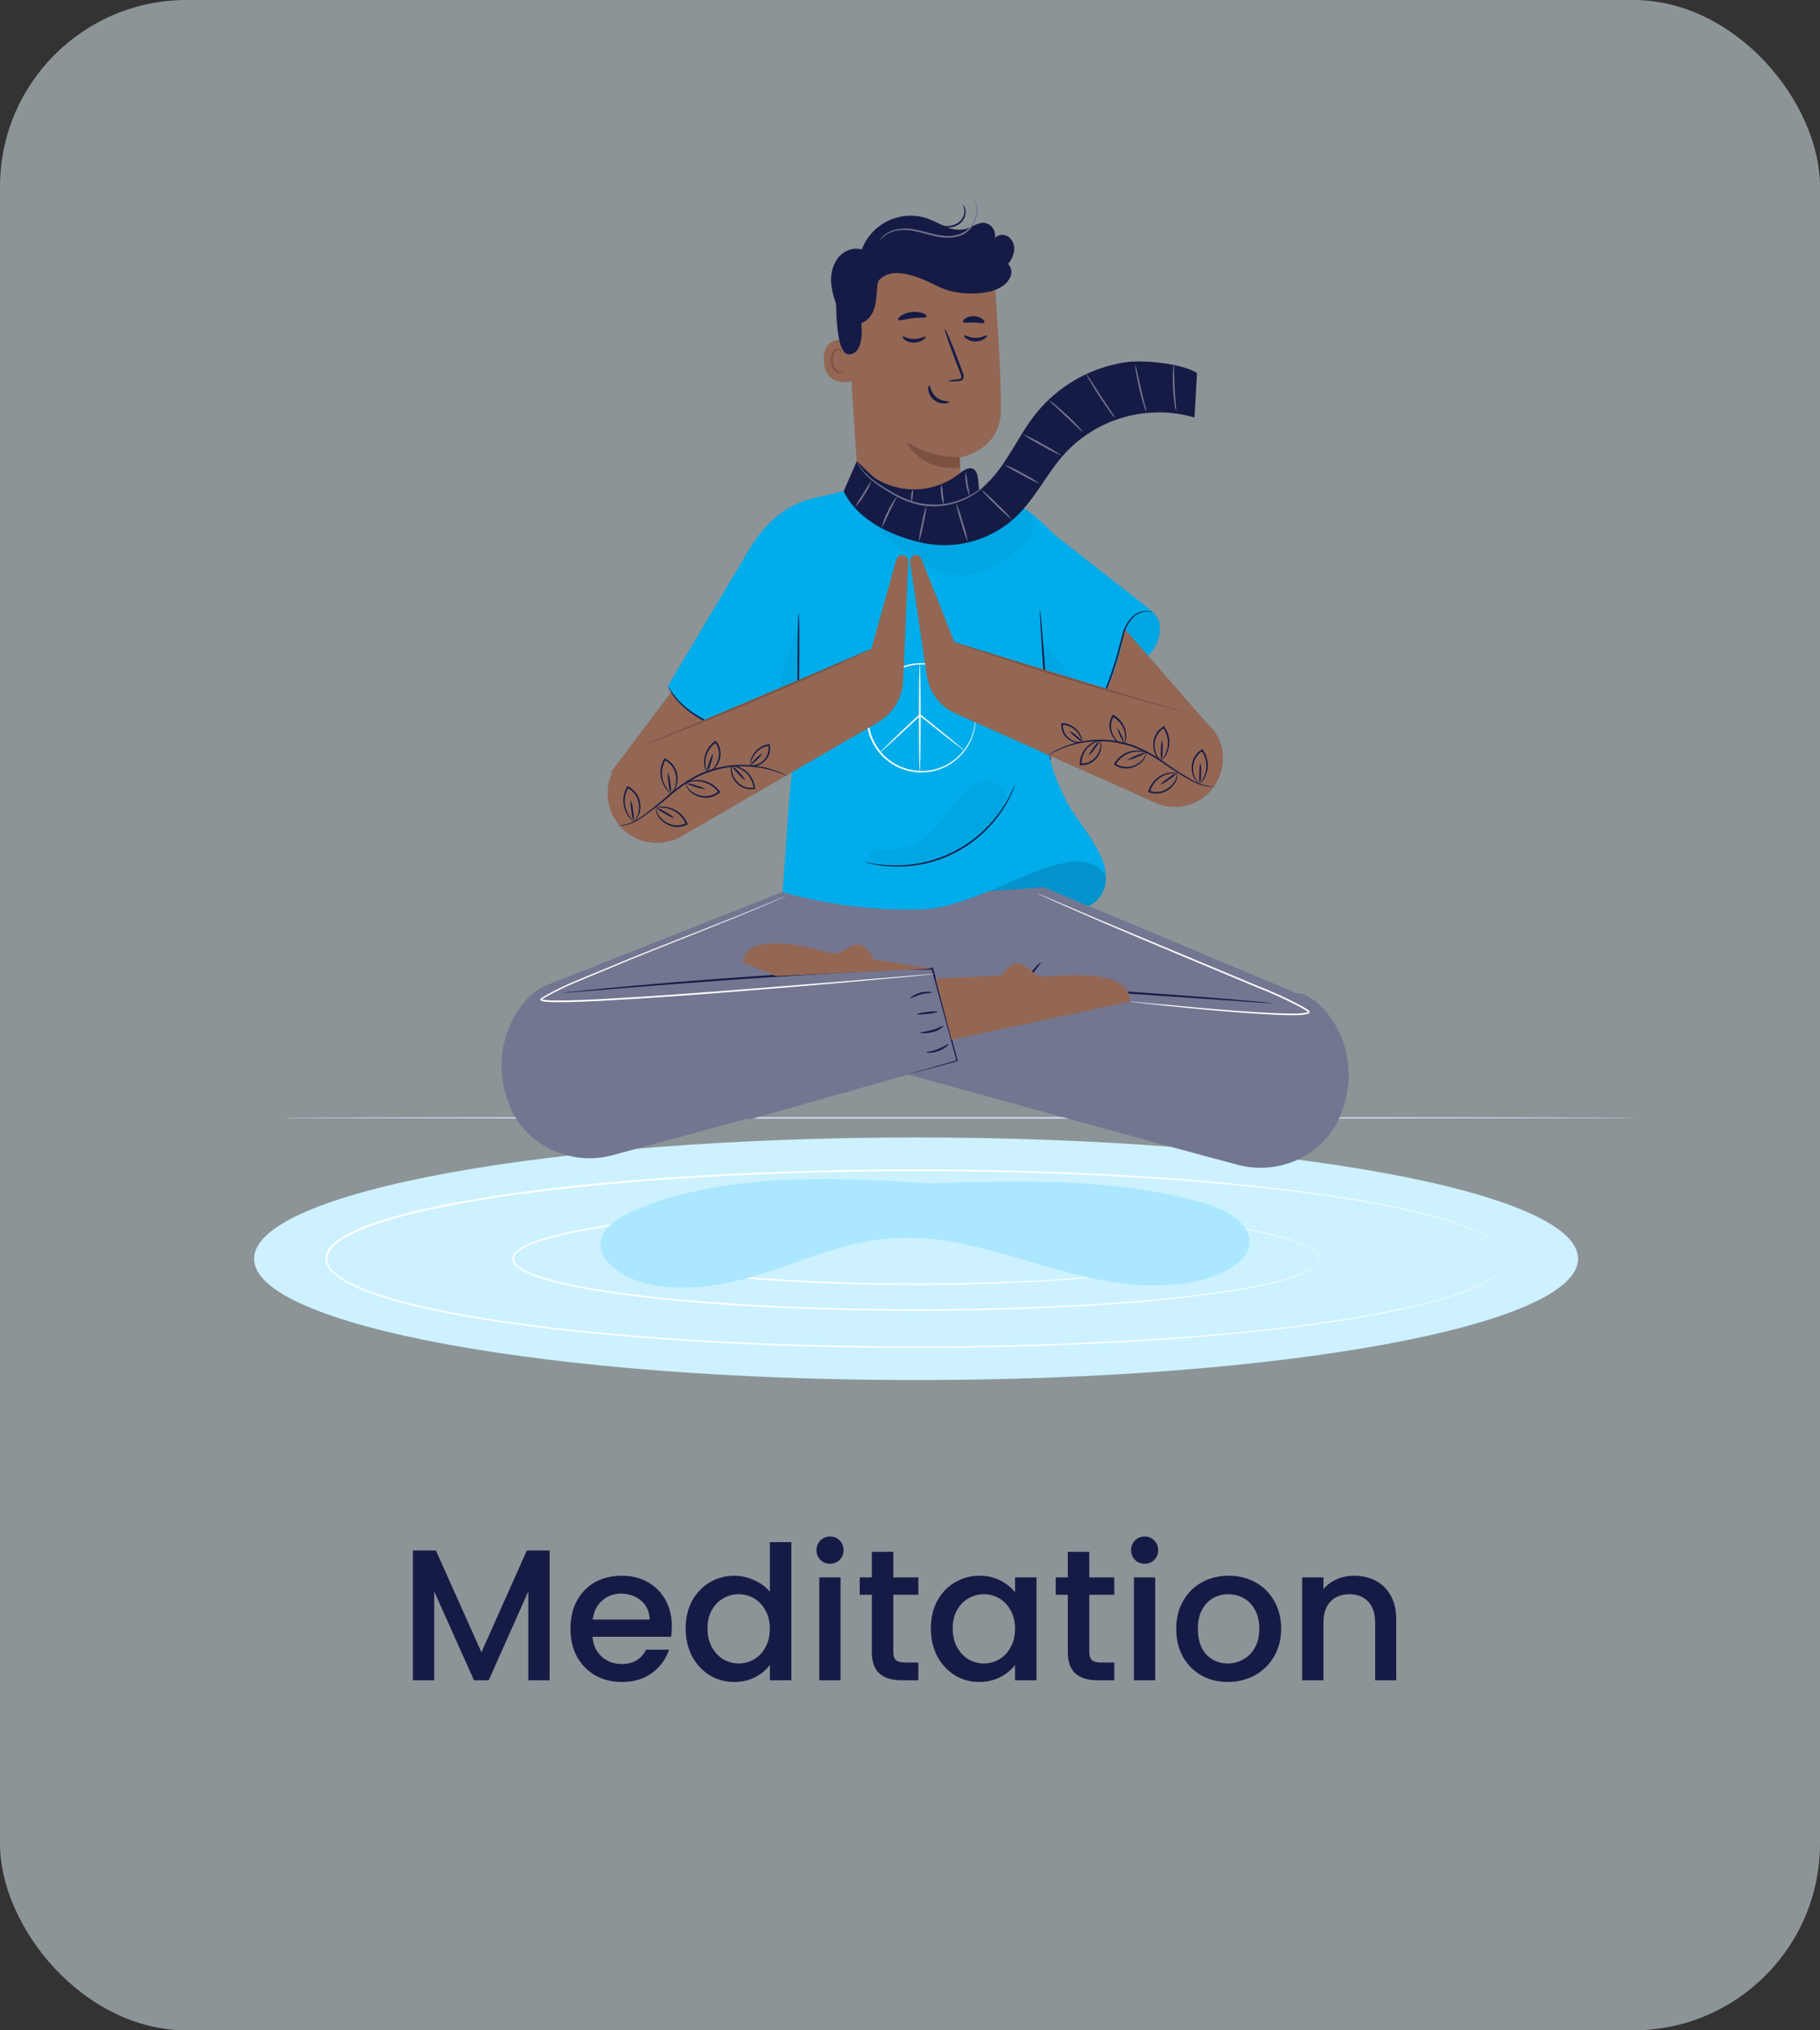 <svg width="156" height="174" viewBox="0 0 156 174" fill="none" xmlns="http://www.w3.org/2000/svg">
<rect x="0" y="0" width="156" height="174" fill="#333333" stroke="none"/>
<rect width="156" height="174" rx="16" fill="#E6F7FD" fill-opacity="0.5"/>
<path d="M140.264 95.802C140.264 95.84 114.239 95.872 82.146 95.872C50.053 95.872 24.022 95.84 24.022 95.802C24.022 95.765 50.042 95.732 82.146 95.732C114.25 95.732 140.264 95.762 140.264 95.802Z" fill="#D4D9F5"/>
<path d="M78.52 118.272C109.859 118.272 135.264 113.618 135.264 107.876C135.264 102.135 109.859 97.481 78.52 97.481C47.181 97.481 21.776 102.135 21.776 107.876C21.776 113.618 47.181 118.272 78.52 118.272Z" fill="#CDF1FF"/>
<path d="M100.174 107.876C100.165 107.801 100.13 107.731 100.075 107.678C99.91 107.531 99.715 107.419 99.504 107.351C98.696 107.078 97.863 106.883 97.017 106.77C93.907 106.329 90.776 106.054 87.637 105.947C83.66 105.77 78.919 105.695 73.656 105.816C71.027 105.88 68.266 105.992 65.412 106.209C63.984 106.322 62.534 106.456 61.07 106.657C60.339 106.759 59.602 106.874 58.873 107.032C58.511 107.109 58.153 107.206 57.801 107.322C57.624 107.378 57.453 107.449 57.289 107.536C57.133 107.616 56.965 107.74 56.957 107.874C56.949 108.008 57.131 108.142 57.286 108.214C57.45 108.301 57.621 108.373 57.798 108.428C58.15 108.545 58.508 108.643 58.87 108.721C59.599 108.879 60.336 108.989 61.068 109.096C62.531 109.294 63.981 109.431 65.409 109.543C68.264 109.76 71.037 109.873 73.656 109.937C78.919 110.058 83.663 109.983 87.64 109.806C90.779 109.697 93.91 109.423 97.02 108.983C97.866 108.869 98.699 108.673 99.507 108.399C99.719 108.332 99.913 108.221 100.078 108.072C100.132 108.02 100.167 107.951 100.177 107.876C100.178 107.915 100.171 107.954 100.155 107.989C100.14 108.025 100.117 108.057 100.089 108.083C99.925 108.237 99.731 108.354 99.518 108.426C98.71 108.712 97.876 108.916 97.028 109.037C93.92 109.497 90.788 109.786 87.648 109.902C83.671 110.095 78.925 110.17 73.658 110.066C71.027 110.004 68.264 109.894 65.404 109.677C63.976 109.567 62.52 109.433 61.054 109.232C60.32 109.131 59.58 109.015 58.846 108.855C58.475 108.777 58.108 108.68 57.747 108.562C57.563 108.502 57.383 108.427 57.211 108.337C57.122 108.292 57.039 108.235 56.965 108.169C56.917 108.136 56.877 108.092 56.85 108.041C56.823 107.99 56.809 107.933 56.809 107.875C56.809 107.817 56.823 107.76 56.85 107.709C56.877 107.658 56.917 107.614 56.965 107.582C57.039 107.514 57.122 107.457 57.211 107.413C57.383 107.324 57.563 107.25 57.747 107.19C58.108 107.071 58.474 106.973 58.846 106.896C59.583 106.737 60.32 106.628 61.054 106.518C62.52 106.319 63.976 106.183 65.404 106.073C68.261 105.858 71.032 105.749 73.656 105.687C78.922 105.572 83.665 105.657 87.645 105.848C90.786 105.965 93.917 106.255 97.025 106.716C97.874 106.835 98.708 107.04 99.515 107.327C99.728 107.397 99.924 107.515 100.086 107.67C100.115 107.696 100.138 107.728 100.153 107.764C100.168 107.799 100.175 107.838 100.174 107.876Z" fill="white"/>
<path d="M113.076 107.876C113.066 107.756 113.027 107.639 112.963 107.536C112.749 107.25 112.466 107.022 112.14 106.874C111.307 106.435 109.964 106.03 108.217 105.66C104.711 104.926 99.555 104.32 93.166 103.953C86.777 103.586 79.147 103.417 70.686 103.669C66.457 103.798 62.019 104.025 57.436 104.473C55.145 104.701 52.819 104.979 50.468 105.387C49.297 105.596 48.123 105.834 46.965 106.159C46.389 106.318 45.825 106.517 45.277 106.756C45.002 106.875 44.741 107.022 44.497 107.196C44.375 107.269 44.271 107.367 44.191 107.485C44.111 107.603 44.059 107.736 44.036 107.876C44.057 108.017 44.108 108.15 44.187 108.268C44.266 108.386 44.37 108.485 44.492 108.557C44.735 108.732 44.997 108.88 45.272 108.999C45.823 109.239 46.391 109.438 46.971 109.597C48.125 109.913 49.294 110.17 50.474 110.369C52.813 110.779 55.142 111.058 57.442 111.283C62.024 111.728 66.465 111.955 70.694 112.087C79.155 112.331 86.774 112.173 93.174 111.8C99.574 111.428 104.722 110.83 108.225 110.093C109.975 109.726 111.315 109.321 112.148 108.879C112.474 108.732 112.757 108.505 112.971 108.22C113.036 108.117 113.074 108 113.084 107.879C113.084 107.879 113.084 107.909 113.084 107.97C113.07 108.065 113.038 108.156 112.99 108.238C112.777 108.53 112.494 108.763 112.167 108.916C111.331 109.367 109.991 109.779 108.241 110.157C104.736 110.91 99.577 111.524 93.185 111.91C86.793 112.296 79.163 112.462 70.697 112.226C66.465 112.1 62.022 111.875 57.434 111.422C55.139 111.197 52.811 110.918 50.466 110.508C49.292 110.299 48.115 110.063 46.949 109.734C46.362 109.574 45.787 109.371 45.229 109.128C44.945 109.006 44.675 108.854 44.425 108.672C44.295 108.579 44.18 108.467 44.082 108.34C43.971 108.212 43.91 108.048 43.91 107.878C43.91 107.708 43.971 107.544 44.082 107.416C44.18 107.291 44.295 107.18 44.425 107.089C44.676 106.908 44.946 106.755 45.229 106.63C45.788 106.389 46.362 106.188 46.949 106.027C48.115 105.7 49.292 105.462 50.466 105.253C52.811 104.843 55.142 104.567 57.434 104.342C62.022 103.897 66.463 103.672 70.694 103.538C79.158 103.302 86.79 103.471 93.182 103.854C99.574 104.237 104.733 104.853 108.238 105.607C109.988 105.982 111.328 106.397 112.165 106.847C112.492 107 112.775 107.234 112.987 107.525C113.034 107.604 113.066 107.69 113.081 107.78C113.076 107.844 113.076 107.876 113.076 107.876Z" fill="white"/>
<path d="M129.083 107.876C129.075 107.697 129.033 107.522 128.958 107.359C128.703 106.895 128.328 106.509 127.872 106.241C126.717 105.467 124.774 104.746 122.22 104.097C117.104 102.798 109.514 101.744 100.102 101.082C89.075 100.349 78.019 100.179 66.975 100.573C60.741 100.798 54.199 101.198 47.456 101.978C44.087 102.374 40.665 102.862 37.234 103.586C35.511 103.935 33.811 104.388 32.142 104.942C31.3 105.221 30.483 105.573 29.701 105.995C29.314 106.206 28.954 106.464 28.629 106.761C28.297 107.042 28.089 107.443 28.05 107.876C28.067 108.092 28.127 108.301 28.225 108.494C28.323 108.686 28.459 108.857 28.624 108.996C28.948 109.295 29.308 109.552 29.696 109.763C30.476 110.187 31.293 110.539 32.137 110.816C33.811 111.373 35.517 111.827 37.245 112.178C40.676 112.896 44.098 113.381 47.469 113.786C54.212 114.565 60.757 114.965 66.991 115.187C78.035 115.584 89.093 115.414 100.121 114.678C109.533 114.019 117.123 112.963 122.239 111.666C124.79 111.014 126.733 110.296 127.891 109.522C128.342 109.254 128.713 108.868 128.963 108.407C129.038 108.244 129.081 108.069 129.089 107.89C129.089 107.89 129.089 107.935 129.089 108.024C129.088 108.08 129.078 108.136 129.059 108.19C129.043 108.267 129.018 108.341 128.984 108.412C128.738 108.881 128.367 109.273 127.912 109.546C126.757 110.334 124.812 111.063 122.26 111.719C117.141 113.038 109.549 114.107 100.137 114.78C89.106 115.527 78.043 115.706 66.993 115.316C60.757 115.096 54.21 114.699 47.461 113.922C44.087 113.523 40.662 113.038 37.224 112.314C35.49 111.963 33.779 111.508 32.1 110.95C31.248 110.666 30.423 110.307 29.634 109.878C29.235 109.656 28.864 109.386 28.53 109.074C28.337 108.935 28.18 108.752 28.072 108.54C27.964 108.328 27.908 108.094 27.908 107.856C27.908 107.618 27.964 107.384 28.072 107.172C28.18 106.96 28.337 106.777 28.53 106.638C28.866 106.333 29.238 106.069 29.637 105.853C30.425 105.423 31.25 105.064 32.102 104.781C33.782 104.225 35.493 103.77 37.227 103.419C40.662 102.701 44.087 102.213 47.459 101.811C54.207 101.031 60.752 100.638 66.988 100.415C78.037 100.023 89.098 100.202 100.129 100.951C109.522 101.664 117.128 102.736 122.233 104.044C124.787 104.703 126.733 105.432 127.888 106.22C128.343 106.493 128.713 106.885 128.96 107.354C128.994 107.424 129.019 107.497 129.035 107.573C129.054 107.627 129.064 107.683 129.065 107.74C129.083 107.828 129.083 107.876 129.083 107.876Z" fill="white"/>
<path d="M80.833 101.49C76.44 101.203 72.026 100.917 67.623 101.102C63.22 101.286 58.779 101.962 54.888 103.514C53.355 104.119 51.779 104.998 51.508 106.279C51.216 107.662 52.61 108.959 54.261 109.627C57.664 110.967 61.869 110.267 65.412 109.131C68.955 107.995 72.38 106.451 76.199 106.137C79.383 105.869 82.575 106.515 85.579 107.338C88.583 108.161 91.507 109.182 94.616 109.75C97.725 110.318 101.126 110.396 104.017 109.372C105.564 108.836 107.022 107.82 107.11 106.542C107.174 105.633 106.518 104.762 105.607 104.162C104.695 103.562 103.556 103.195 102.412 102.889C95.077 100.933 87.066 101.169 79.286 101.431" fill="#ABE8FF"/>
<path d="M99.424 53.806C99.431 53.495 99.353 53.187 99.198 52.917C99.042 52.646 98.816 52.424 98.542 52.274C98.269 52.124 97.96 52.051 97.648 52.065C97.337 52.079 97.035 52.178 96.776 52.351C96.288 52.657 95.892 53.091 95.632 53.605C94.913 54.924 94.828 56.481 94.678 57.974C94.544 59.459 94.1 60.9 93.375 62.203L98.864 55.663C99.238 55.117 99.434 54.468 99.424 53.806Z" fill="#00ACE9"/>
<g opacity="0.2">
<path opacity="0.2" d="M99.424 53.806C99.431 53.495 99.353 53.187 99.198 52.917C99.042 52.646 98.816 52.424 98.542 52.274C98.269 52.124 97.96 52.051 97.648 52.065C97.337 52.079 97.035 52.178 96.776 52.351C96.288 52.657 95.892 53.091 95.632 53.605C94.913 54.924 94.828 56.481 94.678 57.974C94.544 59.459 94.1 60.9 93.375 62.203L98.864 55.663C99.238 55.117 99.434 54.468 99.424 53.806Z" fill="#0E1339"/>
</g>
<path d="M93.137 50.234C93.461 50.502 104.149 62.771 104.149 62.771L98.368 67.362L91.025 58.21L93.137 50.234Z" fill="#936754"/>
<path d="M61.288 54.379C61.004 54.696 52.368 66.171 52.368 66.171L57.774 72.03L64.407 62.015L61.288 54.379Z" fill="#936754"/>
<path d="M61.384 61.983C62.014 62.273 62.37 62.945 62.609 63.591C62.847 64.237 63.024 64.931 63.472 65.467C63.919 66.003 64.755 66.29 65.318 65.882C65.881 65.475 65.881 64.69 65.64 64.076C65.32 63.34 64.77 62.728 64.072 62.331C63.376 61.941 62.624 61.659 61.842 61.498" fill="#00ACE9"/>
<g opacity="0.2">
<path opacity="0.2" d="M61.384 61.983C62.014 62.273 62.37 62.945 62.609 63.591C62.847 64.237 63.024 64.931 63.472 65.467C63.919 66.003 64.755 66.29 65.318 65.882C65.881 65.475 65.881 64.69 65.64 64.076C65.32 63.34 64.77 62.728 64.072 62.331C63.376 61.941 62.624 61.659 61.842 61.498" fill="#0E1339"/>
</g>
<path d="M111.629 85.189C111.435 85.136 111.238 85.099 111.039 85.076L89.497 76.042H68.084L46.966 84.385C44.822 85.098 41.764 89.281 43.498 94.279C43.546 94.419 43.597 94.547 43.648 94.684C45.036 98.168 48.887 99.969 52.492 99.004C55.41 98.224 59.602 97.083 63.917 95.901H64.402L77.837 92.09C79.94 92.671 84.362 93.891 89.277 95.242C95.251 96.884 101.951 98.725 106.086 99.822C109.702 100.789 113.556 98.977 114.93 95.501C114.984 95.37 115.032 95.234 115.08 95.097C116.831 90.085 113.773 85.902 111.629 85.189Z" fill="#737690"/>
<path d="M77.67 92.122L77.746 92.095L77.963 92.028L78.815 91.779L82.031 90.862L81.993 90.927L79.849 83.048L79.922 83.104H77.732C76.974 83.104 76.196 83.174 75.403 83.206L70.445 83.474C64.319 83.83 58.782 84.246 54.775 84.57L50.018 84.956L48.726 85.06L48.391 85.084C48.353 85.088 48.315 85.088 48.276 85.084C48.313 85.073 48.351 85.066 48.389 85.063L48.724 85.025L50.01 84.886C51.13 84.773 52.749 84.618 54.751 84.441C58.755 84.085 64.294 83.651 70.421 83.294L75.382 83.026C76.186 82.994 76.955 82.938 77.713 82.93H79.986V82.989C80.819 86.124 81.54 88.839 82.082 90.881L82.095 90.93L82.047 90.943L78.831 91.814L77.971 92.036L77.748 92.09C77.725 92.106 77.698 92.117 77.67 92.122Z" fill="#161B46"/>
<path d="M70.694 83.305C70.67 83.342 70.075 83.002 69.429 82.463C68.784 81.925 68.341 81.391 68.374 81.37C68.406 81.348 68.909 81.799 69.539 82.332C70.169 82.865 70.721 83.262 70.694 83.305Z" fill="#161B46"/>
<path d="M109.088 85.969C108.99 85.976 108.891 85.976 108.793 85.969L107.949 85.918L104.846 85.706L94.616 85.009L84.37 84.39L81.264 84.208L80.412 84.152C80.314 84.149 80.216 84.139 80.12 84.122C80.218 84.113 80.317 84.113 80.415 84.122L81.262 84.149L84.368 84.278C86.994 84.398 90.617 84.591 94.619 84.849C98.62 85.106 102.238 85.371 104.856 85.585L107.957 85.853L108.799 85.934C108.896 85.936 108.993 85.948 109.088 85.969Z" fill="#161B46"/>
<path d="M78.027 85.556C77.997 85.524 78.351 85.2 78.911 85.061C79.471 84.921 79.938 85.028 79.924 85.061C79.911 85.093 79.474 85.079 78.954 85.216C78.434 85.353 78.056 85.597 78.027 85.556Z" fill="#161B46"/>
<path d="M78.611 86.917C78.611 86.869 78.997 86.786 79.485 86.727C79.972 86.668 80.374 86.66 80.38 86.706C80.385 86.751 79.994 86.84 79.506 86.896C79.018 86.952 78.616 86.963 78.611 86.917Z" fill="#161B46"/>
<path d="M78.874 88.499C78.874 88.448 79.353 88.435 79.911 88.269C80.468 88.102 80.878 87.867 80.908 87.909C80.651 88.178 80.32 88.365 79.956 88.445C79.37 88.606 78.868 88.542 78.874 88.499Z" fill="#161B46"/>
<path d="M79.399 90.198C79.399 90.147 79.857 90.112 80.377 89.911C80.897 89.71 81.272 89.445 81.302 89.485C81.331 89.525 80.993 89.868 80.439 90.072C79.884 90.276 79.396 90.243 79.399 90.198Z" fill="#161B46"/>
<path d="M89.216 82.487C89.251 82.522 88.892 82.94 88.492 83.484C88.093 84.028 87.793 84.492 87.75 84.468C87.707 84.444 87.943 83.932 88.353 83.382C88.763 82.833 89.184 82.455 89.216 82.487Z" fill="#161B46"/>
<path d="M79.999 83.007L74.867 82.23C74.867 82.23 74.401 81.022 73.61 80.96C72.82 80.898 72.088 81.764 71.512 81.718C70.936 81.673 64.043 79.347 63.649 82.469L66.516 83.651" fill="#936754"/>
<path d="M96.838 85.835L81.562 89.11L80.189 83.865L85.842 83.597C85.842 83.597 86.52 82.49 87.308 82.573C88.096 82.656 88.648 83.645 89.237 83.694C89.827 83.742 97.009 82.694 96.838 85.835Z" fill="#936754"/>
<path d="M67.816 76.573C67.816 76.573 67.773 76.597 67.685 76.637L67.291 76.819C66.945 76.98 66.43 77.208 65.766 77.495C64.426 78.068 62.499 78.859 60.095 79.816C57.691 80.772 54.826 81.893 51.674 83.222C50.099 83.884 48.41 84.511 46.802 85.436L46.502 85.615C46.483 85.626 46.465 85.638 46.448 85.653V85.634C46.491 85.656 46.537 85.671 46.585 85.677C46.814 85.713 47.045 85.733 47.276 85.736C47.748 85.749 48.223 85.736 48.702 85.736C49.662 85.712 50.637 85.669 51.621 85.618C55.563 85.409 59.312 85.127 62.721 84.867L71.78 84.146L77.885 83.637L79.546 83.503L79.978 83.471C80.074 83.471 80.125 83.471 80.125 83.471C80.125 83.471 80.074 83.471 79.978 83.493L79.549 83.538L77.89 83.699L71.788 84.251C69.212 84.476 66.144 84.736 62.732 85.004C59.32 85.272 55.571 85.556 51.629 85.765C50.643 85.816 49.667 85.859 48.708 85.88C48.225 85.88 47.748 85.897 47.271 85.88C47.032 85.878 46.794 85.858 46.558 85.821C46.489 85.811 46.422 85.786 46.363 85.749C46.349 85.738 46.337 85.725 46.33 85.709C46.322 85.693 46.317 85.676 46.317 85.658C46.318 85.627 46.331 85.597 46.352 85.575C46.379 85.55 46.408 85.528 46.44 85.511L46.74 85.331C48.365 84.398 50.058 83.777 51.634 83.117C54.789 81.793 57.661 80.684 60.068 79.738C62.475 78.792 64.421 78.015 65.752 77.457L67.288 76.809L67.685 76.64L67.816 76.573Z" fill="white"/>
<path d="M88.945 76.573C88.98 76.58 89.013 76.591 89.044 76.608L89.331 76.728L90.424 77.2L94.445 78.912L107.767 84.476C109.051 84.971 110.304 85.544 111.519 86.191C111.666 86.272 111.811 86.355 111.95 86.441C112.026 86.482 112.098 86.528 112.167 86.58C112.187 86.598 112.205 86.618 112.221 86.639C112.232 86.654 112.24 86.671 112.244 86.69C112.248 86.708 112.249 86.728 112.245 86.746C112.245 86.794 112.213 86.81 112.189 86.837C112.167 86.852 112.145 86.866 112.122 86.877C111.801 86.963 111.47 87.003 111.138 86.998C110.495 87.011 109.868 86.998 109.262 86.963C106.821 86.845 104.629 86.644 102.787 86.475C100.946 86.306 99.462 86.143 98.435 86.031L97.253 85.894L96.945 85.854C96.91 85.85 96.876 85.844 96.843 85.835H96.948L97.256 85.859L98.44 85.972L102.798 86.371C104.639 86.526 106.831 86.719 109.27 86.829C109.879 86.853 110.503 86.875 111.146 86.859C111.461 86.864 111.774 86.827 112.079 86.749L112.116 86.727C112.116 86.727 112.133 86.714 112.116 86.727C112.1 86.741 112.116 86.709 112.084 86.687C112.052 86.666 111.958 86.604 111.886 86.561C111.747 86.478 111.605 86.395 111.46 86.315C110.249 85.674 109.002 85.104 107.724 84.61C102.519 82.439 97.808 80.467 94.415 79.009C92.719 78.28 91.349 77.669 90.395 77.254L89.323 76.76L89.042 76.626L88.945 76.573Z" fill="white"/>
<path d="M77.66 45.828C78.285 45.871 78.913 45.781 79.5 45.563C80.088 45.346 80.623 45.005 81.069 44.564C81.514 44.123 81.861 43.593 82.086 43.007C82.31 42.422 82.408 41.796 82.371 41.17C82.307 40.06 82.251 39.213 82.251 39.213C82.251 39.213 85.748 38.677 85.791 35.175C85.834 31.672 85.228 23.651 85.228 23.651C83.241 22.798 81.062 22.491 78.916 22.762C76.77 23.033 74.736 23.872 73.023 25.192L72.503 25.591L73.575 41.719C73.646 42.781 74.099 43.782 74.849 44.537C75.6 45.292 76.598 45.751 77.66 45.828Z" fill="#936754"/>
<path d="M82.258 39.17C80.645 39.2 79.059 38.75 77.703 37.876C77.703 37.876 78.775 40.392 82.258 40.076V39.17Z" fill="#7C5142"/>
<path d="M72.935 29.212C72.876 29.185 70.523 28.502 70.611 30.889C70.7 33.277 73.069 32.709 73.072 32.642C73.074 32.575 72.935 29.212 72.935 29.212Z" fill="#936754"/>
<path d="M72.313 31.766C72.313 31.766 72.273 31.796 72.203 31.83C72.105 31.875 71.994 31.881 71.892 31.846C71.624 31.761 71.41 31.367 71.386 30.938C71.374 30.733 71.407 30.528 71.482 30.338C71.503 30.262 71.541 30.193 71.594 30.136C71.646 30.079 71.712 30.035 71.785 30.008C71.833 29.994 71.884 29.997 71.929 30.016C71.975 30.036 72.012 30.071 72.034 30.115C72.069 30.18 72.056 30.228 72.069 30.233C72.083 30.238 72.117 30.19 72.096 30.094C72.082 30.034 72.047 29.982 71.997 29.946C71.964 29.922 71.927 29.905 71.887 29.896C71.847 29.887 71.806 29.886 71.766 29.893C71.669 29.915 71.579 29.962 71.504 30.029C71.43 30.096 71.375 30.181 71.343 30.276C71.247 30.486 71.205 30.716 71.22 30.946C71.249 31.428 71.512 31.87 71.86 31.959C71.925 31.976 71.992 31.978 72.058 31.965C72.123 31.952 72.185 31.924 72.238 31.884C72.31 31.822 72.321 31.769 72.313 31.766Z" fill="#7C5142"/>
<path d="M77.362 28.845C77.424 28.778 77.802 29.059 78.34 29.056C78.879 29.054 79.27 28.788 79.329 28.853C79.388 28.917 79.294 29 79.123 29.121C78.888 29.285 78.606 29.371 78.319 29.365C78.04 29.366 77.768 29.279 77.542 29.116C77.389 28.989 77.333 28.872 77.362 28.845Z" fill="#161B46"/>
<path d="M82.642 28.742C82.703 28.678 83.081 28.957 83.62 28.957C84.159 28.957 84.55 28.689 84.609 28.753C84.636 28.78 84.574 28.898 84.402 29.021C84.166 29.183 83.885 29.268 83.599 29.265C83.32 29.264 83.048 29.176 82.821 29.013C82.668 28.89 82.612 28.772 82.642 28.742Z" fill="#161B46"/>
<path d="M81.235 32.663C81.518 32.574 81.812 32.521 82.109 32.505C82.245 32.492 82.376 32.465 82.398 32.371C82.41 32.229 82.378 32.087 82.307 31.964L81.902 30.919C81.339 29.434 80.929 28.209 80.991 28.188C81.053 28.166 81.556 29.354 82.119 30.841L82.508 31.892C82.594 32.056 82.619 32.246 82.578 32.428C82.558 32.476 82.528 32.52 82.489 32.555C82.45 32.59 82.403 32.615 82.352 32.629C82.276 32.65 82.198 32.661 82.119 32.661C81.826 32.698 81.529 32.699 81.235 32.663Z" fill="#161B46"/>
<path d="M79.656 33.033C79.742 33.033 79.745 33.612 80.243 34.025C80.742 34.438 81.364 34.376 81.366 34.456C81.366 34.494 81.23 34.572 80.967 34.577C80.625 34.583 80.292 34.467 80.029 34.25C79.774 34.043 79.61 33.745 79.573 33.419C79.552 33.175 79.608 33.031 79.656 33.033Z" fill="#161B46"/>
<path d="M79.426 27.122C79.372 27.269 78.836 27.199 78.206 27.274C77.576 27.349 77.067 27.523 76.982 27.392C76.947 27.328 77.035 27.191 77.25 27.049C77.526 26.874 77.839 26.765 78.164 26.73C78.489 26.695 78.818 26.734 79.126 26.846C79.34 26.939 79.447 27.052 79.426 27.122Z" fill="#161B46"/>
<path d="M84.368 27.636C84.274 27.757 83.904 27.636 83.459 27.636C83.014 27.636 82.636 27.717 82.551 27.591C82.513 27.526 82.572 27.406 82.736 27.291C82.957 27.151 83.214 27.081 83.475 27.09C83.737 27.098 83.989 27.183 84.201 27.336C84.36 27.449 84.411 27.575 84.368 27.636Z" fill="#161B46"/>
<path d="M86.93 21.456C86.954 21.239 86.923 21.02 86.84 20.818C86.757 20.616 86.623 20.439 86.453 20.303C86.277 20.174 86.061 20.113 85.844 20.129C85.627 20.145 85.423 20.238 85.268 20.392C85.3 20.246 85.301 20.095 85.272 19.948C85.242 19.802 85.182 19.663 85.095 19.541C85.009 19.419 84.897 19.317 84.769 19.24C84.641 19.164 84.497 19.115 84.349 19.097C83.781 19.062 83.293 19.491 82.741 19.633C82.191 19.749 81.618 19.682 81.109 19.443C80.592 19.237 80.109 18.947 79.584 18.757C78.478 18.353 77.257 18.402 76.186 18.893C75.116 19.385 74.282 20.279 73.867 21.381C73.104 21.142 72.235 21.531 71.764 22.185C71.318 22.86 71.14 23.677 71.265 24.476C71.341 25.012 71.474 25.537 71.665 26.044C71.665 26.089 71.665 26.135 71.665 26.178C71.699 28.099 71.919 30.359 72.737 30.369C74.168 30.391 73.827 27.689 73.827 27.689C75.58 27.011 74.926 24.382 75.365 23.986C75.805 23.589 76.722 22.646 80.393 24.538C81.819 25.267 83.714 25.242 84.748 25.007L84.839 24.991H84.861C84.872 24.988 84.883 24.983 84.893 24.977C85.226 24.894 85.543 24.76 85.834 24.578C86.177 24.38 86.45 24.078 86.611 23.715C86.686 23.533 86.707 23.332 86.672 23.139C86.636 22.945 86.545 22.765 86.41 22.622C86.692 22.291 86.873 21.886 86.93 21.456Z" fill="#161B46"/>
<path d="M83.441 16.884C83.441 16.884 83.467 16.916 83.507 16.98C83.565 17.074 83.611 17.174 83.647 17.278C83.781 17.665 83.807 18.081 83.722 18.481C83.606 19.085 83.26 19.62 82.757 19.974C82.173 20.362 81.371 20.438 80.613 20.322C79.855 20.207 79.139 19.958 78.488 19.824C77.919 19.678 77.324 19.664 76.749 19.781C76.362 19.867 76.004 20.052 75.709 20.317C75.505 20.51 75.441 20.649 75.416 20.641C75.392 20.633 75.416 20.604 75.467 20.537C75.525 20.44 75.593 20.35 75.671 20.269C75.963 19.982 76.328 19.781 76.727 19.69C77.315 19.549 77.927 19.549 78.515 19.69C79.177 19.818 79.876 20.068 80.632 20.175C81.335 20.32 82.066 20.208 82.693 19.859C83.172 19.528 83.507 19.026 83.628 18.457C83.718 18.072 83.708 17.671 83.599 17.291C83.513 17.023 83.427 16.884 83.441 16.884Z" fill="#737690"/>
<path d="M82.535 17.535C82.606 17.605 82.663 17.688 82.702 17.78C82.74 17.872 82.76 17.971 82.76 18.071C82.778 18.289 82.737 18.507 82.642 18.704C82.523 18.943 82.337 19.143 82.106 19.277C81.876 19.41 81.616 19.485 81.35 19.494C81.136 19.502 80.922 19.473 80.718 19.409C80.526 19.364 80.349 19.272 80.203 19.14C80.203 19.122 80.407 19.229 80.739 19.312C81.174 19.427 81.636 19.37 82.031 19.154C82.241 19.033 82.413 18.857 82.529 18.645C82.62 18.468 82.666 18.272 82.663 18.074C82.648 17.889 82.604 17.707 82.535 17.535Z" fill="#161B46"/>
<path d="M94.774 75.072C94.814 75.597 94.697 76.122 94.437 76.58C94.178 77.039 93.787 77.409 93.316 77.645L89.497 76.037L84.788 76.353L86.646 71.309C86.646 71.309 91.936 71.958 92.684 72.558C93.431 73.158 94.833 74.278 94.774 75.072Z" fill="#00ACE9"/>
<g opacity="0.4">
<path opacity="0.4" d="M94.774 75.072C94.814 75.597 94.697 76.122 94.437 76.58C94.178 77.039 93.787 77.409 93.316 77.645L89.497 76.037L84.788 76.353L86.646 71.309C86.646 71.309 91.936 71.958 92.684 72.558C93.431 73.158 94.833 74.278 94.774 75.072Z" fill="#0E1339"/>
</g>
<path d="M94.774 75.072C94.814 75.597 94.697 76.122 94.437 76.58C94.178 77.039 93.787 77.409 93.316 77.645L89.497 76.037L84.788 76.353L86.646 71.309C86.646 71.309 91.936 71.958 92.684 72.558C93.431 73.158 94.833 74.278 94.774 75.072Z" fill="#00ACE9"/>
<g opacity="0.4">
<path opacity="0.4" d="M94.774 75.072C94.814 75.597 94.697 76.122 94.437 76.58C94.178 77.039 93.787 77.409 93.316 77.645L89.497 76.037L84.788 76.353L86.646 71.309C86.646 71.309 91.936 71.958 92.684 72.558C93.431 73.158 94.833 74.278 94.774 75.072Z" fill="#0E1339"/>
</g>
<path d="M98.74 52.41L98.368 52.078L90.288 45.75C87.793 43.1 85.978 42.301 82.47 41.886C81.897 41.819 82.8 41.928 82.47 41.886C79.79 42.714 76.175 42.794 73.481 41.963C72.235 42.014 71.201 42.4 70.139 42.604C66.795 43.244 65.007 45.605 63.721 47.929L57.251 58.78L57.519 59.209C58.423 60.606 59.769 61.659 61.341 62.203L61.775 62.42C63.298 63.144 64.611 64.245 65.592 65.617L68.44 60.64L67.636 68.616L67.084 76.45C70.883 77.535 74.825 78.037 78.775 77.94C84.403 77.966 92.244 71.108 94.774 75.072C94.809 73.04 92.252 70.248 91.542 68.908C89.342 64.719 89.754 63.025 89.596 59.882L93.375 62.2L94.053 60.873C94.627 59.753 95.72 57.258 96.127 55.315C96.127 55.318 96.572 51.689 98.74 52.41Z" fill="#00ACE9"/>
<path d="M68.457 52.602C68.48 52.71 68.49 52.82 68.486 52.929C68.486 53.141 68.502 53.447 68.507 53.825C68.507 54.578 68.523 55.62 68.507 56.773C68.491 57.925 68.489 58.968 68.47 59.721C68.47 60.099 68.451 60.404 68.44 60.616C68.443 60.726 68.432 60.835 68.408 60.943C68.385 60.835 68.375 60.725 68.379 60.616C68.379 60.404 68.363 60.099 68.357 59.721C68.357 58.968 68.344 57.925 68.357 56.773C68.371 55.62 68.376 54.58 68.392 53.825C68.392 53.449 68.411 53.144 68.422 52.932C68.42 52.821 68.431 52.711 68.457 52.602Z" fill="#161B46"/>
<path d="M90.06 65.252C90.024 65.086 90.001 64.916 89.993 64.746C89.961 64.392 89.921 63.926 89.87 63.36C89.771 62.192 89.647 60.573 89.521 58.786C89.395 56.998 89.288 55.379 89.221 54.208C89.189 53.643 89.165 53.174 89.146 52.82C89.133 52.65 89.133 52.478 89.146 52.308C89.182 52.475 89.205 52.644 89.213 52.815C89.245 53.168 89.288 53.635 89.337 54.2C89.436 55.371 89.559 56.987 89.685 58.775C89.811 60.562 89.918 62.181 89.988 63.352C90.017 63.918 90.041 64.387 90.06 64.743C90.074 64.913 90.074 65.083 90.06 65.252Z" fill="#161B46"/>
<g opacity="0.2">
<path opacity="0.2" d="M72.452 42.242C74.177 44.661 76.401 46.683 78.973 48.17C79.911 48.706 80.921 49.188 82.001 49.277C83.864 49.427 85.619 48.411 87.064 47.227C87.635 46.76 88.2 46.23 88.441 45.533C88.683 44.836 88.495 43.925 87.844 43.593C87.611 43.489 87.358 43.44 87.104 43.448C86.849 43.457 86.6 43.522 86.375 43.641C85.926 43.877 85.5 44.156 85.105 44.474C84.171 45.131 83.116 45.594 82 45.836C80.885 46.078 79.732 46.093 78.61 45.881C77.489 45.669 76.421 45.234 75.471 44.602C74.52 43.97 73.706 43.154 73.077 42.202" fill="#0E1339"/>
</g>
<path d="M83.628 61.511C83.599 61.132 83.542 60.756 83.456 60.385C83.347 59.954 83.172 59.542 82.939 59.163C82.634 58.661 82.237 58.221 81.768 57.866C81.159 57.404 80.443 57.102 79.686 56.989C78.93 56.877 78.157 56.956 77.44 57.22C77.025 57.367 76.636 57.577 76.285 57.842C75.913 58.112 75.588 58.439 75.32 58.812C74.745 59.594 74.436 60.539 74.436 61.51C74.436 62.48 74.745 63.425 75.32 64.207C75.588 64.58 75.913 64.907 76.285 65.177C76.636 65.442 77.025 65.652 77.44 65.799C78.155 66.06 78.925 66.138 79.678 66.025C80.431 65.912 81.144 65.613 81.752 65.153C82.221 64.798 82.618 64.358 82.923 63.856C83.156 63.477 83.331 63.065 83.44 62.634C83.525 62.264 83.583 61.889 83.612 61.511C83.615 61.536 83.615 61.561 83.612 61.586C83.612 61.642 83.612 61.715 83.612 61.806C83.612 61.926 83.602 62.046 83.582 62.165C83.565 62.328 83.535 62.489 83.494 62.647C83.393 63.086 83.224 63.507 82.993 63.894C82.657 64.466 82.202 64.961 81.66 65.344C81.117 65.728 80.499 65.99 79.847 66.115C79.022 66.273 78.17 66.205 77.381 65.919C76.954 65.771 76.552 65.556 76.191 65.284C75.807 65.009 75.471 64.672 75.197 64.287C74.602 63.483 74.28 62.51 74.28 61.51C74.28 60.509 74.602 59.536 75.197 58.732C75.338 58.543 75.492 58.364 75.658 58.196C75.827 58.034 76.006 57.883 76.194 57.743C76.555 57.471 76.957 57.257 77.383 57.108C78.173 56.824 79.025 56.756 79.849 56.912C80.502 57.037 81.12 57.3 81.662 57.683C82.205 58.066 82.659 58.561 82.996 59.134C83.227 59.52 83.396 59.941 83.497 60.38C83.538 60.538 83.568 60.7 83.585 60.862C83.605 60.981 83.615 61.101 83.615 61.221C83.615 61.313 83.615 61.385 83.615 61.444C83.621 61.466 83.626 61.488 83.628 61.511Z" fill="white"/>
<path d="M78.841 66.137C78.801 66.137 78.772 64.065 78.772 61.508C78.772 58.952 78.801 56.883 78.841 56.883C78.882 56.883 78.911 58.952 78.911 61.508C78.911 64.065 78.879 66.137 78.841 66.137Z" fill="white"/>
<path d="M82.655 64.32C82.545 64.258 82.441 64.186 82.344 64.105L81.54 63.483C80.854 62.947 79.916 62.211 78.887 61.385L78.804 61.321H78.895C77.952 62.208 77.094 63.004 76.47 63.572L75.725 64.242C75.638 64.328 75.543 64.405 75.441 64.472C75.514 64.375 75.596 64.285 75.687 64.204L76.392 63.516C76.998 62.929 77.844 62.119 78.804 61.232L78.847 61.19L78.895 61.227L78.975 61.294C80.007 62.119 80.934 62.873 81.605 63.422C81.918 63.69 82.183 63.907 82.39 64.079C82.485 64.151 82.574 64.232 82.655 64.32Z" fill="white"/>
<g opacity="0.2">
<path opacity="0.2" d="M75.022 73.89C76.991 74.237 79.018 74.036 80.879 73.307C82.741 72.579 84.366 71.352 85.576 69.76C85.962 69.243 86.316 68.608 86.155 67.983C85.995 67.359 85.276 66.925 84.604 66.941C83.926 66.999 83.29 67.29 82.803 67.764C81.575 68.836 80.873 70.414 79.648 71.494C78.541 72.464 77.098 72.961 75.628 72.88C75.404 72.863 75.178 72.872 74.956 72.907C74.823 72.926 74.7 72.99 74.608 73.087C74.515 73.184 74.457 73.309 74.444 73.443C74.444 73.711 74.653 73.823 75.02 73.893" fill="#0E1339"/>
</g>
<g opacity="0.2">
<path opacity="0.2" d="M89.261 55.004L89.594 59.884L93.375 62.2L94.166 60.728L89.261 55.004Z" fill="#0E1339"/>
</g>
<path d="M98.813 52.488C98.666 52.441 98.514 52.412 98.36 52.399C97.939 52.396 97.531 52.549 97.216 52.828C96.763 53.262 96.452 53.822 96.323 54.436C96.138 55.12 95.961 55.889 95.715 56.677C95.303 58.024 94.798 59.342 94.203 60.619C93.975 61.109 93.775 61.498 93.632 61.763C93.565 61.905 93.486 62.041 93.394 62.168C93.448 62.021 93.512 61.878 93.584 61.739C93.71 61.471 93.898 61.072 94.12 60.579C94.686 59.295 95.176 57.978 95.586 56.636C95.833 55.851 96.01 55.093 96.205 54.399C96.346 53.767 96.68 53.194 97.159 52.758C97.496 52.474 97.928 52.329 98.368 52.354C98.486 52.361 98.602 52.389 98.711 52.437C98.747 52.45 98.781 52.467 98.813 52.488Z" fill="#161B46"/>
<path d="M65.589 65.617C65.493 65.511 65.404 65.4 65.321 65.284C65.076 64.981 64.814 64.69 64.538 64.413C64.131 64.004 63.677 63.645 63.185 63.341C62.633 62.993 61.987 62.677 61.309 62.334C60.67 62.014 60.05 61.656 59.455 61.262C58.967 60.935 58.517 60.555 58.114 60.128C57.846 59.839 57.614 59.517 57.423 59.171C57.37 59.078 57.323 58.981 57.281 58.882C57.252 58.815 57.238 58.78 57.243 58.777C57.508 59.24 57.824 59.671 58.187 60.061C58.593 60.472 59.042 60.839 59.527 61.154C60.122 61.54 60.739 61.891 61.373 62.208C62.046 62.551 62.697 62.872 63.249 63.231C63.745 63.545 64.198 63.92 64.6 64.346C64.873 64.63 65.125 64.933 65.356 65.252C65.436 65.365 65.498 65.453 65.535 65.52C65.557 65.55 65.575 65.582 65.589 65.617Z" fill="#161B46"/>
<path d="M87.013 67.238C87.004 67.291 86.989 67.342 86.967 67.391C86.927 67.49 86.882 67.64 86.796 67.823C86.572 68.345 86.303 68.847 85.992 69.323C84.972 70.913 83.551 72.207 81.873 73.073C80.194 73.939 78.316 74.347 76.43 74.257C75.862 74.233 75.297 74.16 74.741 74.04C74.546 74.003 74.395 73.954 74.294 73.93C74.24 73.919 74.188 73.902 74.138 73.879C74.193 73.88 74.247 73.888 74.299 73.903C74.403 73.92 74.567 73.96 74.752 73.989C75.307 74.086 75.869 74.142 76.432 74.158C78.298 74.222 80.149 73.806 81.808 72.95C83.467 72.094 84.879 70.827 85.909 69.27C86.224 68.802 86.503 68.311 86.745 67.801C86.836 67.621 86.89 67.477 86.938 67.38C86.958 67.331 86.983 67.283 87.013 67.238Z" fill="#161B46"/>
<g opacity="0.2">
<path opacity="0.2" d="M65.827 65.054C66.137 61.153 67.023 57.319 68.457 53.677V60.613L65.827 65.054Z" fill="#0E1339"/>
</g>
<path d="M72.316 42.102C73.49 44.619 76.604 46.047 79.321 46.573C80.692 46.825 82.102 46.754 83.44 46.367C84.778 45.979 86.008 45.285 87.032 44.34C88.747 42.732 89.757 40.5 91.355 38.771C92.742 37.308 94.505 36.255 96.451 35.727C98.397 35.199 100.451 35.216 102.388 35.778L102.6 31.972C101.297 31.128 97.945 30.822 96.412 31.053C93.357 31.527 90.597 33.143 88.688 35.574C87.005 37.739 86.008 40.524 83.781 42.116C82.173 43.266 80.165 43.274 78.212 42.944C76.258 42.614 74.939 40.827 73.431 39.543L72.316 42.102Z" fill="#161B46"/>
<path d="M73.409 39.546C73.919 40.194 74.552 40.735 75.272 41.139C75.991 41.542 76.783 41.8 77.603 41.897C78.422 41.994 79.252 41.928 80.046 41.704C80.84 41.48 81.582 41.102 82.229 40.591C82.578 40.323 83.033 39.983 83.416 40.189C83.722 40.35 83.797 40.744 83.837 41.084C83.931 41.872 84.006 42.743 83.542 43.386C83.079 44.029 82.288 44.22 81.538 44.349C79.758 44.643 77.869 44.617 76.218 43.89C74.567 43.164 73.551 41.347 73.409 39.546Z" fill="#161B46"/>
<path d="M84.547 41.473C84.522 41.51 84.493 41.543 84.459 41.572C84.397 41.631 84.311 41.725 84.191 41.84C83.839 42.143 83.456 42.406 83.046 42.625C82.438 42.952 81.781 43.178 81.101 43.295C80.266 43.441 79.409 43.414 78.584 43.218C77.768 42.999 76.989 42.658 76.274 42.207C75.942 42.009 75.631 41.819 75.341 41.628C75.075 41.45 74.821 41.254 74.58 41.041C74.228 40.739 73.919 40.39 73.661 40.004C73.592 39.899 73.53 39.788 73.476 39.675C73.439 39.597 73.423 39.554 73.428 39.551C73.433 39.549 73.519 39.709 73.696 39.972C73.967 40.342 74.282 40.676 74.634 40.969C74.877 41.17 75.131 41.358 75.395 41.532C75.682 41.714 75.998 41.902 76.33 42.097C77.037 42.534 77.803 42.866 78.606 43.081C79.413 43.274 80.25 43.304 81.069 43.169C81.738 43.059 82.386 42.846 82.99 42.537C83.399 42.329 83.786 42.082 84.145 41.797C84.273 41.682 84.408 41.574 84.547 41.473Z" fill="#737690"/>
<path d="M89.154 41.494C88.616 41.259 88.094 40.99 87.589 40.69C87.061 40.433 86.55 40.143 86.059 39.822C86.618 40.016 87.157 40.266 87.667 40.567C88.191 40.828 88.689 41.139 89.154 41.494Z" fill="#737690"/>
<path d="M91.022 39.061C90.43 38.812 89.856 38.521 89.304 38.192C88.731 37.901 88.18 37.57 87.653 37.201C88.247 37.447 88.821 37.737 89.371 38.069C89.945 38.359 90.496 38.691 91.022 39.061Z" fill="#737690"/>
<path d="M92.829 37.046C92.666 36.934 92.517 36.805 92.384 36.66L91.357 35.684L90.328 34.717C90.177 34.592 90.039 34.45 89.918 34.296C90.089 34.392 90.248 34.508 90.392 34.642C90.66 34.872 91.054 35.202 91.464 35.582C91.874 35.963 92.22 36.322 92.464 36.59C92.604 36.726 92.726 36.879 92.829 37.046Z" fill="#737690"/>
<path d="M93.102 32.031C93.247 32.203 93.375 32.388 93.485 32.583C93.753 32.972 94.034 33.433 94.364 33.939C94.694 34.446 94.999 34.901 95.257 35.279C95.392 35.459 95.509 35.652 95.605 35.856C95.443 35.7 95.298 35.526 95.174 35.338C94.924 35.006 94.595 34.534 94.246 33.998C93.898 33.462 93.606 32.975 93.402 32.615C93.279 32.433 93.179 32.237 93.102 32.031Z" fill="#737690"/>
<path d="M97.309 31.238C97.381 31.431 97.433 31.631 97.465 31.835C97.561 32.262 97.671 32.749 97.795 33.291C97.918 33.832 98.044 34.314 98.148 34.738C98.213 34.934 98.255 35.138 98.274 35.344C98.178 35.16 98.104 34.966 98.055 34.765C97.937 34.4 97.787 33.891 97.658 33.323C97.529 32.755 97.427 32.232 97.368 31.854C97.323 31.652 97.303 31.445 97.309 31.238Z" fill="#737690"/>
<path d="M100.603 31.189C100.643 31.189 100.627 32.095 100.684 33.208C100.74 34.32 100.842 35.218 100.801 35.223C100.735 35.035 100.693 34.84 100.678 34.641C100.625 34.277 100.571 33.773 100.544 33.213C100.517 32.653 100.52 32.141 100.544 31.782C100.539 31.583 100.559 31.384 100.603 31.189Z" fill="#737690"/>
<path d="M86.756 44.544C86.258 44.156 85.79 43.733 85.354 43.276C84.888 42.852 84.452 42.394 84.052 41.907C84.549 42.296 85.017 42.72 85.453 43.177C85.921 43.599 86.356 44.056 86.756 44.544Z" fill="#737690"/>
<path d="M82.971 46.495C82.735 45.945 82.541 45.378 82.39 44.799C82.194 44.233 82.044 43.652 81.94 43.062C82.178 43.612 82.373 44.179 82.524 44.758C82.718 45.325 82.868 45.905 82.971 46.495Z" fill="#737690"/>
<path d="M78.761 46.439C78.799 45.908 78.885 45.382 79.016 44.866C79.102 44.34 79.233 43.823 79.407 43.319C79.367 43.85 79.282 44.376 79.153 44.892C79.067 45.418 78.936 45.936 78.761 46.439Z" fill="#737690"/>
<path d="M75.588 45.227C75.689 44.74 75.86 44.269 76.097 43.831C76.295 43.373 76.558 42.947 76.877 42.563C76.912 42.588 76.577 43.158 76.223 43.904C75.869 44.648 75.623 45.241 75.588 45.227Z" fill="#737690"/>
<path d="M74.706 41.178C74.56 41.609 74.353 42.018 74.093 42.392C73.874 42.789 73.604 43.155 73.289 43.48C73.495 43.077 73.728 42.689 73.985 42.317C74.2 41.922 74.441 41.541 74.706 41.178Z" fill="#737690"/>
<path d="M78.252 41.985C78.289 41.985 78.265 42.207 78.239 42.467C78.212 42.727 78.19 42.939 78.15 42.941C78.11 42.944 78.07 42.722 78.099 42.451C78.129 42.18 78.214 41.974 78.252 41.985Z" fill="#737690"/>
<path d="M80.87 43.234C80.755 42.961 80.693 42.669 80.685 42.373C80.628 42.084 80.628 41.786 80.685 41.497C80.766 41.778 80.811 42.068 80.819 42.36C80.874 42.648 80.891 42.941 80.87 43.234Z" fill="#737690"/>
<path d="M82.752 40.398C82.842 40.75 82.906 41.108 82.942 41.47C83.025 41.822 83.08 42.181 83.108 42.542C82.824 41.865 82.702 41.131 82.752 40.398Z" fill="#737690"/>
<path d="M58.436 71.663L75.253 61.908C75.883 61.543 76.412 61.025 76.789 60.402C77.167 59.779 77.381 59.071 77.413 58.343L77.858 48.103C77.859 47.971 77.811 47.842 77.722 47.743C77.634 47.644 77.513 47.581 77.381 47.567C77.259 47.558 77.137 47.591 77.036 47.66C76.935 47.73 76.861 47.833 76.826 47.95L74.682 55.634L54.66 64.113C54.128 64.339 53.647 64.672 53.248 65.09C52.849 65.509 52.541 66.005 52.341 66.548C52.141 67.091 52.055 67.668 52.087 68.246C52.12 68.823 52.27 69.388 52.529 69.905C52.789 70.421 53.151 70.878 53.593 71.248C54.036 71.619 54.55 71.895 55.103 72.06C55.656 72.225 56.237 72.274 56.81 72.206C57.384 72.138 57.937 71.953 58.436 71.663Z" fill="#936754"/>
<path d="M74.677 55.628C74.615 55.666 74.55 55.7 74.484 55.73L73.921 55.998L71.836 56.952C70.07 57.756 67.62 58.828 64.897 59.981C62.175 61.133 59.69 62.125 57.884 62.835C56.983 63.186 56.249 63.465 55.74 63.639L55.153 63.853C55.086 63.883 55.016 63.904 54.944 63.918C55.008 63.884 55.075 63.853 55.142 63.827L55.718 63.588C56.236 63.382 56.957 63.087 57.846 62.728C59.642 62.004 62.118 60.988 64.841 59.839C67.564 58.689 70.019 57.622 71.793 56.848L73.897 55.934L74.473 55.69C74.539 55.663 74.607 55.642 74.677 55.628Z" fill="#7C5142"/>
<path d="M53.001 70.787C53.001 70.773 53.226 70.749 53.62 70.653C53.859 70.593 54.092 70.508 54.314 70.401C54.604 70.252 54.881 70.077 55.14 69.878C55.432 69.659 55.753 69.417 56.088 69.152C56.423 68.887 56.774 68.587 57.142 68.273C57.92 67.559 58.785 66.947 59.717 66.451C60.668 65.983 61.696 65.691 62.751 65.59C63.611 65.51 64.478 65.555 65.326 65.722C65.896 65.837 66.452 66.011 66.985 66.242C67.173 66.322 67.312 66.4 67.409 66.448C67.46 66.468 67.508 66.496 67.551 66.531C67.498 66.516 67.447 66.496 67.398 66.472C67.296 66.434 67.154 66.362 66.964 66.29C66.427 66.083 65.873 65.926 65.308 65.821C64.469 65.668 63.613 65.634 62.764 65.719C61.726 65.826 60.715 66.116 59.779 66.576C58.858 67.069 58 67.672 57.225 68.372C56.855 68.683 56.501 68.978 56.153 69.243C55.804 69.508 55.488 69.742 55.188 69.956C54.922 70.155 54.637 70.328 54.338 70.473C54.109 70.575 53.87 70.653 53.625 70.706C53.424 70.747 53.266 70.768 53.156 70.779C53.105 70.788 53.053 70.79 53.001 70.787Z" fill="#161B46"/>
<path d="M56.228 69.205C56.228 69.205 56.244 69.302 56.284 69.473C56.344 69.7 56.459 69.908 56.619 70.079C56.855 70.334 57.149 70.527 57.477 70.642C57.879 70.774 58.315 70.758 58.707 70.596L58.822 70.543L58.79 70.631C58.632 70.253 58.376 69.923 58.05 69.674C57.784 69.472 57.476 69.332 57.15 69.262C56.845 69.208 56.536 69.193 56.228 69.216C56.304 69.18 56.387 69.158 56.472 69.152C56.703 69.119 56.938 69.124 57.168 69.165C57.514 69.226 57.842 69.365 58.125 69.573C58.481 69.827 58.759 70.175 58.929 70.578L58.956 70.639L58.897 70.666L58.771 70.725C58.344 70.903 57.867 70.917 57.431 70.765C57.086 70.638 56.78 70.424 56.541 70.143C56.38 69.956 56.272 69.728 56.228 69.484C56.206 69.392 56.206 69.297 56.228 69.205Z" fill="#161B46"/>
<path d="M56.228 69.206C56.522 69.298 56.802 69.433 57.059 69.605C57.338 69.739 57.594 69.915 57.82 70.127C57.525 70.035 57.245 69.9 56.989 69.728C56.709 69.594 56.453 69.418 56.228 69.206Z" fill="#161B46"/>
<path d="M58.76 67.123C58.803 67.199 58.842 67.278 58.876 67.359C58.986 67.565 59.146 67.741 59.339 67.873C59.628 68.066 59.959 68.186 60.304 68.224C60.726 68.26 61.147 68.144 61.491 67.897L61.59 67.817V67.911C61.349 67.58 61.026 67.317 60.652 67.15C60.346 67.015 60.014 66.948 59.679 66.954C59.371 66.97 59.065 67.027 58.771 67.123C58.838 67.07 58.914 67.03 58.996 67.005C59.213 66.919 59.443 66.869 59.677 66.858C60.027 66.835 60.378 66.896 60.701 67.034C61.103 67.205 61.451 67.483 61.706 67.838L61.743 67.892L61.692 67.932C61.657 67.959 61.623 67.991 61.582 68.018C61.211 68.284 60.756 68.406 60.301 68.361C59.937 68.315 59.59 68.178 59.294 67.962C59.094 67.815 58.937 67.618 58.838 67.391C58.794 67.308 58.768 67.216 58.76 67.123Z" fill="#161B46"/>
<path d="M58.76 67.123C59.07 67.143 59.374 67.21 59.663 67.321C59.965 67.389 60.255 67.501 60.524 67.654C59.912 67.565 59.318 67.384 58.76 67.118V67.123Z" fill="#161B46"/>
<path d="M54.314 70.387C54.314 70.387 54.379 70.315 54.48 70.183C54.62 69.997 54.712 69.779 54.748 69.548C54.807 69.207 54.78 68.856 54.671 68.527C54.53 68.128 54.25 67.792 53.883 67.581L53.77 67.522L53.859 67.493C53.672 67.817 53.567 68.181 53.553 68.554C53.538 68.928 53.615 69.299 53.776 69.637C53.921 69.911 54.101 70.166 54.312 70.395C54.235 70.356 54.167 70.303 54.111 70.24C53.691 69.825 53.448 69.264 53.432 68.674C53.421 68.24 53.529 67.81 53.743 67.431L53.776 67.372L53.834 67.404L53.958 67.469C54.353 67.696 54.653 68.06 54.799 68.492C54.907 68.84 54.924 69.208 54.85 69.564C54.802 69.807 54.689 70.032 54.523 70.216C54.466 70.287 54.395 70.345 54.314 70.387Z" fill="#161B46"/>
<path d="M54.314 70.388C54.203 70.098 54.138 69.794 54.121 69.484C54.058 69.181 54.04 68.871 54.068 68.562C54.179 68.852 54.244 69.156 54.261 69.466C54.324 69.769 54.342 70.079 54.314 70.388Z" fill="#161B46"/>
<path d="M60.58 66.196C60.58 66.196 60.66 66.164 60.797 66.094C60.989 65.998 61.154 65.855 61.277 65.679C61.461 65.42 61.579 65.12 61.62 64.805C61.664 64.421 61.569 64.034 61.352 63.714C61.33 63.679 61.304 63.65 61.282 63.618L61.376 63.631C61.066 63.844 60.818 64.135 60.658 64.475C60.526 64.752 60.456 65.054 60.454 65.36C60.46 65.643 60.503 65.924 60.58 66.196C60.58 66.196 60.526 66.129 60.473 65.99C60.399 65.787 60.359 65.575 60.352 65.36C60.34 65.037 60.403 64.716 60.537 64.422C60.701 64.056 60.962 63.743 61.293 63.516L61.346 63.478L61.384 63.529C61.408 63.564 61.438 63.596 61.462 63.634C61.7 63.981 61.802 64.404 61.748 64.821C61.699 65.156 61.564 65.472 61.357 65.74C61.218 65.921 61.033 66.061 60.821 66.145C60.746 66.181 60.663 66.198 60.58 66.196Z" fill="#161B46"/>
<path d="M60.58 66.196C60.599 65.913 60.666 65.635 60.776 65.373C60.847 65.095 60.962 64.83 61.116 64.588C61.097 64.872 61.031 65.151 60.92 65.413C60.849 65.691 60.734 65.955 60.58 66.196Z" fill="#161B46"/>
<path d="M62.745 65.641C62.744 65.722 62.737 65.802 62.727 65.882C62.72 66.097 62.764 66.31 62.855 66.504C62.993 66.79 63.198 67.038 63.453 67.228C63.769 67.453 64.155 67.557 64.541 67.52L64.656 67.506L64.6 67.581C64.565 67.207 64.432 66.848 64.214 66.541C64.034 66.289 63.799 66.079 63.528 65.928C63.273 65.797 63.003 65.698 62.724 65.633C62.801 65.617 62.88 65.617 62.957 65.633C63.494 65.721 63.974 66.016 64.297 66.453C64.536 66.774 64.682 67.154 64.721 67.552V67.619H64.659L64.53 67.635C64.111 67.674 63.693 67.557 63.354 67.308C63.083 67.098 62.872 66.821 62.743 66.504C62.651 66.295 62.619 66.065 62.649 65.839C62.666 65.767 62.699 65.699 62.745 65.641Z" fill="#161B46"/>
<path d="M62.745 65.641C62.983 65.798 63.194 65.992 63.37 66.215C63.578 66.407 63.754 66.633 63.89 66.882C63.652 66.726 63.441 66.532 63.265 66.308C63.056 66.117 62.88 65.891 62.745 65.641Z" fill="#161B46"/>
<path d="M64.305 65.579C64.56 65.604 64.817 65.559 65.048 65.448C65.288 65.32 65.495 65.136 65.651 64.912C65.832 64.631 65.908 64.295 65.865 63.963C65.865 63.928 65.852 63.896 65.846 63.864L65.924 63.918C65.603 63.962 65.299 64.089 65.042 64.287C64.832 64.449 64.66 64.655 64.538 64.891C64.434 65.113 64.356 65.347 64.305 65.587C64.291 65.52 64.291 65.451 64.305 65.384C64.326 65.198 64.377 65.017 64.455 64.848C64.573 64.592 64.749 64.366 64.967 64.188C65.239 63.969 65.565 63.827 65.911 63.778H65.978V63.843C65.987 63.879 65.993 63.916 65.996 63.953C66.044 64.317 65.958 64.687 65.752 64.992C65.581 65.232 65.351 65.425 65.085 65.552C64.905 65.637 64.705 65.672 64.506 65.654C64.372 65.62 64.303 65.587 64.305 65.579Z" fill="#161B46"/>
<path d="M64.305 65.58C64.582 65.171 64.934 64.819 65.342 64.543C65.222 64.765 65.061 64.962 64.868 65.124C64.6 65.392 64.332 65.609 64.305 65.58Z" fill="#161B46"/>
<path d="M57.495 68.002C57.495 68.002 57.56 67.933 57.664 67.801C57.803 67.614 57.895 67.396 57.932 67.166C57.99 66.824 57.963 66.472 57.855 66.142C57.713 65.743 57.433 65.408 57.067 65.196L56.951 65.137L57.042 65.108C56.84 65.465 56.734 65.869 56.737 66.279C56.741 66.613 56.817 66.942 56.959 67.244C57.105 67.519 57.285 67.774 57.495 68.002C57.42 67.963 57.352 67.91 57.294 67.847C57.127 67.684 56.987 67.495 56.882 67.287C56.715 66.978 56.623 66.633 56.614 66.282C56.601 65.847 56.709 65.416 56.925 65.038L56.957 64.982L57.013 65.011L57.139 65.076C57.535 65.302 57.833 65.667 57.978 66.1C58.09 66.451 58.108 66.825 58.031 67.185C57.982 67.428 57.867 67.653 57.699 67.836C57.644 67.906 57.575 67.963 57.495 68.002Z" fill="#161B46"/>
<path d="M57.495 68.002C57.388 67.712 57.323 67.408 57.305 67.099C57.242 66.796 57.224 66.486 57.252 66.177C57.359 66.467 57.425 66.772 57.444 67.08C57.509 67.383 57.526 67.694 57.495 68.002Z" fill="#161B46"/>
<path d="M99.03 68.798L81.878 61.136C81.235 60.848 80.675 60.402 80.249 59.84C79.824 59.278 79.547 58.617 79.445 57.92L78 48.144C77.982 48.014 78.013 47.883 78.088 47.776C78.164 47.67 78.277 47.596 78.405 47.57C78.521 47.547 78.642 47.565 78.746 47.622C78.851 47.679 78.932 47.77 78.975 47.881L81.814 55.042L101.892 61.166C104.406 61.97 105.376 64.315 104.524 66.526C104.326 67.046 104.024 67.521 103.636 67.92C103.248 68.319 102.782 68.635 102.268 68.848C101.753 69.061 101.2 69.166 100.644 69.158C100.087 69.149 99.538 69.027 99.03 68.798Z" fill="#936754"/>
<path d="M81.808 55.041C81.878 55.052 81.946 55.069 82.012 55.092L82.588 55.269L84.703 55.934C86.485 56.497 88.951 57.274 91.671 58.102C94.391 58.93 96.881 59.657 98.679 60.174L100.807 60.785L101.386 60.956C101.453 60.974 101.519 60.997 101.584 61.023C101.514 61.017 101.445 61.004 101.378 60.983L100.793 60.838C100.287 60.71 99.555 60.514 98.65 60.267C96.846 59.777 94.362 59.067 91.628 58.236C88.894 57.405 86.437 56.615 84.66 56.028L82.561 55.32L81.993 55.119C81.929 55.099 81.868 55.073 81.808 55.041Z" fill="#7C5142"/>
<path d="M104.149 67.409C104.096 67.416 104.043 67.416 103.991 67.409C103.839 67.411 103.686 67.404 103.535 67.388C103.293 67.363 103.055 67.312 102.825 67.235C102.523 67.127 102.232 66.991 101.957 66.828C101.648 66.651 101.316 66.458 100.96 66.238C100.603 66.019 100.236 65.772 99.85 65.509C99.035 64.917 98.15 64.428 97.216 64.052C96.273 63.699 95.274 63.517 94.268 63.516C93.445 63.521 92.627 63.64 91.837 63.869C91.304 64.026 90.787 64.234 90.293 64.488C90.116 64.577 89.988 64.66 89.894 64.705C89.85 64.736 89.802 64.759 89.752 64.775C89.792 64.74 89.835 64.709 89.88 64.681C89.969 64.628 90.095 64.537 90.266 64.44C90.756 64.166 91.272 63.943 91.807 63.775C92.604 63.53 93.431 63.4 94.265 63.387C95.29 63.382 96.307 63.563 97.267 63.923C98.212 64.305 99.105 64.806 99.925 65.413C100.311 65.681 100.676 65.927 101.024 66.15C101.372 66.372 101.707 66.571 102.007 66.75C102.277 66.915 102.56 67.056 102.854 67.171C103.078 67.251 103.308 67.308 103.543 67.343C103.932 67.393 104.151 67.396 104.149 67.409Z" fill="#161B46"/>
<path d="M100.892 66.217C100.922 66.303 100.931 66.395 100.917 66.485C100.9 66.724 100.819 66.955 100.683 67.153C100.479 67.447 100.202 67.683 99.879 67.838C99.479 68.025 99.025 68.059 98.601 67.935L98.472 67.889L98.413 67.871L98.432 67.806C98.554 67.403 98.783 67.041 99.094 66.758C99.518 66.378 100.071 66.174 100.641 66.19C100.723 66.187 100.805 66.2 100.882 66.228C100.583 66.238 100.287 66.284 100 66.365C99.694 66.465 99.414 66.632 99.18 66.852C98.891 67.122 98.679 67.465 98.566 67.844L98.523 67.761L98.641 67.801C99.033 67.917 99.453 67.888 99.826 67.721C100.128 67.578 100.392 67.364 100.592 67.096C100.73 66.915 100.822 66.704 100.86 66.48C100.887 66.311 100.882 66.22 100.892 66.217Z" fill="#161B46"/>
<path d="M100.893 66.217C100.699 66.445 100.47 66.641 100.214 66.796C99.988 66.99 99.732 67.148 99.456 67.263C99.65 67.035 99.879 66.84 100.134 66.684C100.362 66.491 100.618 66.333 100.893 66.217Z" fill="#161B46"/>
<path d="M98.25 64.472C98.257 64.563 98.244 64.655 98.213 64.74C98.142 64.969 98.011 65.174 97.835 65.335C97.572 65.574 97.251 65.741 96.905 65.82C96.473 65.912 96.022 65.84 95.64 65.62C95.597 65.598 95.559 65.571 95.525 65.55L95.471 65.515L95.503 65.456C95.714 65.093 96.02 64.793 96.388 64.59C96.685 64.428 97.016 64.336 97.355 64.322C97.58 64.313 97.805 64.338 98.022 64.397C98.104 64.412 98.181 64.443 98.25 64.489C97.958 64.428 97.659 64.405 97.36 64.419C97.003 64.451 96.658 64.569 96.356 64.762C96.053 64.956 95.802 65.219 95.624 65.531L95.602 65.44C95.637 65.461 95.672 65.486 95.71 65.504C96.063 65.707 96.478 65.777 96.878 65.7C97.205 65.629 97.511 65.48 97.768 65.266C97.94 65.121 98.075 64.937 98.162 64.73C98.184 64.642 98.213 64.556 98.25 64.472Z" fill="#161B46"/>
<path d="M98.25 64.473C98.005 64.65 97.734 64.787 97.446 64.88C97.18 65.014 96.894 65.105 96.599 65.148C97.107 64.835 97.66 64.603 98.239 64.462L98.25 64.473Z" fill="#161B46"/>
<path d="M102.849 67.158C102.767 67.128 102.693 67.08 102.632 67.019C102.453 66.86 102.32 66.656 102.246 66.429C102.136 66.091 102.116 65.73 102.187 65.381C102.284 64.95 102.535 64.569 102.892 64.309L103.004 64.237L103.058 64.199L103.098 64.255C103.342 64.597 103.488 64.998 103.522 65.416C103.548 65.755 103.495 66.095 103.369 66.41C103.288 66.621 103.173 66.816 103.029 66.989C102.924 67.11 102.854 67.163 102.849 67.158C103.026 66.917 103.171 66.654 103.281 66.375C103.399 66.037 103.434 65.674 103.383 65.319C103.331 64.964 103.194 64.626 102.983 64.336L103.077 64.355C103.045 64.376 103.007 64.397 102.972 64.424C102.643 64.665 102.409 65.014 102.313 65.411C102.241 65.737 102.25 66.077 102.34 66.4C102.401 66.617 102.514 66.817 102.669 66.981C102.779 67.096 102.857 67.147 102.849 67.158Z" fill="#161B46"/>
<path d="M102.849 67.158C102.788 66.866 102.774 66.566 102.806 66.268C102.792 65.97 102.824 65.671 102.9 65.381C102.962 65.674 102.977 65.974 102.945 66.271C102.959 66.57 102.927 66.869 102.849 67.158Z" fill="#161B46"/>
<path d="M96.404 63.784C96.324 63.795 96.243 63.787 96.168 63.76C95.955 63.701 95.762 63.585 95.61 63.425C95.384 63.188 95.223 62.898 95.141 62.581C95.046 62.185 95.101 61.769 95.294 61.412C95.316 61.372 95.34 61.337 95.358 61.305L95.391 61.248L95.45 61.281C95.791 61.468 96.074 61.746 96.267 62.085C96.424 62.355 96.516 62.657 96.535 62.969C96.551 63.176 96.533 63.384 96.481 63.586C96.469 63.66 96.442 63.731 96.401 63.794C96.445 63.529 96.458 63.259 96.438 62.99C96.406 62.697 96.309 62.414 96.154 62.162C95.966 61.854 95.7 61.601 95.382 61.428L95.474 61.404C95.455 61.436 95.433 61.468 95.415 61.503C95.239 61.831 95.185 62.211 95.262 62.575C95.336 62.872 95.479 63.148 95.68 63.379C95.816 63.534 95.988 63.654 96.181 63.727C96.256 63.742 96.331 63.761 96.404 63.784Z" fill="#161B46"/>
<path d="M96.403 63.784C96.099 63.329 95.873 62.826 95.736 62.296C96.041 62.751 96.267 63.254 96.403 63.784Z" fill="#161B46"/>
<path d="M94.276 63.452C94.323 63.517 94.355 63.592 94.369 63.671C94.421 63.886 94.413 64.11 94.348 64.32C94.252 64.634 94.077 64.917 93.839 65.143C93.539 65.416 93.149 65.57 92.743 65.574C92.701 65.577 92.659 65.577 92.617 65.574H92.552V65.507C92.549 65.12 92.651 64.739 92.847 64.406C93.007 64.137 93.226 63.909 93.488 63.738C93.662 63.625 93.852 63.539 94.053 63.486C94.124 63.461 94.2 63.45 94.276 63.454C94.019 63.547 93.773 63.67 93.544 63.819C93.276 64.01 93.059 64.263 92.911 64.557C92.762 64.85 92.687 65.176 92.692 65.504L92.627 65.435C92.665 65.438 92.703 65.438 92.74 65.435C93.113 65.43 93.472 65.292 93.753 65.046C93.978 64.838 94.15 64.579 94.254 64.29C94.323 64.096 94.344 63.887 94.316 63.682C94.298 63.606 94.284 63.529 94.276 63.452Z" fill="#161B46"/>
<path d="M94.276 63.452C94.172 63.707 94.026 63.942 93.844 64.148C93.702 64.381 93.52 64.588 93.308 64.76C93.413 64.506 93.559 64.272 93.74 64.065C93.883 63.833 94.064 63.625 94.276 63.452Z" fill="#161B46"/>
<path d="M92.772 63.551C92.772 63.551 92.71 63.596 92.579 63.628C92.391 63.667 92.195 63.654 92.014 63.588C91.743 63.496 91.502 63.334 91.314 63.119C91.085 62.846 90.963 62.5 90.971 62.144C90.971 62.106 90.971 62.069 90.971 62.036V61.972H91.038C91.376 61.984 91.704 62.087 91.987 62.272C92.216 62.419 92.407 62.619 92.544 62.854C92.637 63.009 92.704 63.178 92.743 63.355C92.762 63.418 92.768 63.485 92.759 63.551C92.681 63.326 92.582 63.11 92.461 62.905C92.304 62.668 92.092 62.472 91.844 62.335C91.595 62.197 91.317 62.121 91.033 62.114L91.105 62.05C91.105 62.082 91.105 62.114 91.105 62.149C91.098 62.471 91.204 62.785 91.405 63.036C91.576 63.238 91.793 63.397 92.038 63.497C92.273 63.581 92.527 63.6 92.772 63.551Z" fill="#161B46"/>
<path d="M92.772 63.551C92.55 63.46 92.348 63.327 92.177 63.159C91.872 62.913 91.641 62.688 91.671 62.658C91.892 62.749 92.094 62.882 92.266 63.05C92.569 63.296 92.796 63.516 92.772 63.551Z" fill="#161B46"/>
<path d="M99.553 65.191C99.472 65.16 99.398 65.112 99.335 65.052C99.155 64.893 99.022 64.688 98.95 64.459C98.84 64.121 98.82 63.76 98.891 63.411C98.987 62.98 99.238 62.599 99.596 62.339L99.708 62.264L99.762 62.23L99.799 62.283C100.044 62.625 100.191 63.027 100.225 63.446C100.251 63.785 100.199 64.125 100.073 64.441C99.991 64.65 99.875 64.845 99.73 65.017C99.628 65.14 99.558 65.194 99.553 65.188C99.73 64.947 99.875 64.684 99.984 64.406C100.103 64.067 100.138 63.705 100.086 63.349C100.034 62.994 99.897 62.657 99.687 62.366L99.78 62.385L99.676 62.452C99.347 62.693 99.113 63.042 99.017 63.438C98.945 63.765 98.954 64.105 99.043 64.427C99.103 64.645 99.216 64.845 99.373 65.009C99.483 65.124 99.561 65.18 99.553 65.191Z" fill="#161B46"/>
<path d="M99.553 65.191C99.493 64.898 99.478 64.598 99.51 64.301C99.496 64.002 99.527 63.703 99.604 63.414C99.664 63.707 99.68 64.007 99.649 64.304C99.661 64.603 99.629 64.902 99.553 65.191Z" fill="#161B46"/>
<path d="M47.107 132.88V144H45.283V136.384L41.891 144H40.627L37.219 136.384V144H35.395V132.88H37.363L41.267 141.6L45.155 132.88H47.107ZM57.585 139.376C57.585 139.707 57.563 140.005 57.521 140.272H50.785C50.838 140.976 51.099 141.541 51.569 141.968C52.038 142.395 52.614 142.608 53.297 142.608C54.278 142.608 54.971 142.197 55.377 141.376H57.345C57.078 142.187 56.593 142.853 55.889 143.376C55.195 143.888 54.331 144.144 53.297 144.144C52.454 144.144 51.697 143.957 51.025 143.584C50.363 143.2 49.841 142.667 49.457 141.984C49.083 141.291 48.897 140.491 48.897 139.584C48.897 138.677 49.078 137.883 49.441 137.2C49.814 136.507 50.331 135.973 50.993 135.6C51.665 135.227 52.433 135.04 53.297 135.04C54.129 135.04 54.87 135.221 55.521 135.584C56.171 135.947 56.678 136.459 57.041 137.12C57.403 137.771 57.585 138.523 57.585 139.376ZM55.681 138.8C55.67 138.128 55.43 137.589 54.961 137.184C54.491 136.779 53.91 136.576 53.217 136.576C52.587 136.576 52.049 136.779 51.601 137.184C51.153 137.579 50.886 138.117 50.801 138.8H55.681ZM58.772 139.552C58.772 138.667 58.953 137.883 59.316 137.2C59.689 136.517 60.19 135.989 60.82 135.616C61.46 135.232 62.169 135.04 62.948 135.04C63.524 135.04 64.089 135.168 64.644 135.424C65.209 135.669 65.657 136 65.988 136.416V132.16H67.828V144H65.988V142.672C65.689 143.099 65.273 143.451 64.74 143.728C64.217 144.005 63.614 144.144 62.932 144.144C62.164 144.144 61.46 143.952 60.82 143.568C60.19 143.173 59.689 142.629 59.316 141.936C58.953 141.232 58.772 140.437 58.772 139.552ZM65.988 139.584C65.988 138.976 65.86 138.448 65.604 138C65.358 137.552 65.033 137.211 64.628 136.976C64.222 136.741 63.785 136.624 63.316 136.624C62.846 136.624 62.409 136.741 62.004 136.976C61.598 137.2 61.268 137.536 61.012 137.984C60.766 138.421 60.644 138.944 60.644 139.552C60.644 140.16 60.766 140.693 61.012 141.152C61.268 141.611 61.598 141.963 62.004 142.208C62.42 142.443 62.857 142.56 63.316 142.56C63.785 142.56 64.222 142.443 64.628 142.208C65.033 141.973 65.358 141.632 65.604 141.184C65.86 140.725 65.988 140.192 65.988 139.584ZM71.151 134.016C70.821 134.016 70.543 133.904 70.319 133.68C70.095 133.456 69.983 133.179 69.983 132.848C69.983 132.517 70.095 132.24 70.319 132.016C70.543 131.792 70.821 131.68 71.151 131.68C71.471 131.68 71.743 131.792 71.967 132.016C72.191 132.24 72.303 132.517 72.303 132.848C72.303 133.179 72.191 133.456 71.967 133.68C71.743 133.904 71.471 134.016 71.151 134.016ZM72.047 135.184V144H70.223V135.184H72.047ZM76.57 136.672V141.552C76.57 141.883 76.645 142.123 76.794 142.272C76.954 142.411 77.221 142.48 77.594 142.48H78.714V144H77.274C76.453 144 75.823 143.808 75.386 143.424C74.949 143.04 74.73 142.416 74.73 141.552V136.672H73.69V135.184H74.73V132.992H76.57V135.184H78.714V136.672H76.57ZM79.787 139.552C79.787 138.667 79.969 137.883 80.331 137.2C80.705 136.517 81.206 135.989 81.835 135.616C82.475 135.232 83.179 135.04 83.947 135.04C84.641 135.04 85.243 135.179 85.755 135.456C86.278 135.723 86.694 136.059 87.003 136.464V135.184H88.843V144H87.003V142.688C86.694 143.104 86.273 143.451 85.739 143.728C85.206 144.005 84.598 144.144 83.915 144.144C83.158 144.144 82.465 143.952 81.835 143.568C81.206 143.173 80.705 142.629 80.331 141.936C79.969 141.232 79.787 140.437 79.787 139.552ZM87.003 139.584C87.003 138.976 86.875 138.448 86.619 138C86.374 137.552 86.049 137.211 85.643 136.976C85.238 136.741 84.801 136.624 84.331 136.624C83.862 136.624 83.425 136.741 83.019 136.976C82.614 137.2 82.283 137.536 82.027 137.984C81.782 138.421 81.659 138.944 81.659 139.552C81.659 140.16 81.782 140.693 82.027 141.152C82.283 141.611 82.614 141.963 83.019 142.208C83.435 142.443 83.873 142.56 84.331 142.56C84.801 142.56 85.238 142.443 85.643 142.208C86.049 141.973 86.374 141.632 86.619 141.184C86.875 140.725 87.003 140.192 87.003 139.584ZM93.367 136.672V141.552C93.367 141.883 93.442 142.123 93.591 142.272C93.751 142.411 94.018 142.48 94.391 142.48H95.511V144H94.071C93.25 144 92.62 143.808 92.183 143.424C91.746 143.04 91.527 142.416 91.527 141.552V136.672H90.487V135.184H91.527V132.992H93.367V135.184H95.511V136.672H93.367ZM98.12 134.016C97.79 134.016 97.512 133.904 97.288 133.68C97.064 133.456 96.952 133.179 96.952 132.848C96.952 132.517 97.064 132.24 97.288 132.016C97.512 131.792 97.79 131.68 98.12 131.68C98.44 131.68 98.712 131.792 98.936 132.016C99.16 132.24 99.272 132.517 99.272 132.848C99.272 133.179 99.16 133.456 98.936 133.68C98.712 133.904 98.44 134.016 98.12 134.016ZM99.016 135.184V144H97.192V135.184H99.016ZM105.235 144.144C104.403 144.144 103.651 143.957 102.979 143.584C102.307 143.2 101.779 142.667 101.395 141.984C101.011 141.291 100.819 140.491 100.819 139.584C100.819 138.688 101.016 137.893 101.411 137.2C101.806 136.507 102.344 135.973 103.027 135.6C103.71 135.227 104.472 135.04 105.315 135.04C106.158 135.04 106.92 135.227 107.603 135.6C108.286 135.973 108.824 136.507 109.219 137.2C109.614 137.893 109.811 138.688 109.811 139.584C109.811 140.48 109.608 141.275 109.203 141.968C108.798 142.661 108.243 143.2 107.539 143.584C106.846 143.957 106.078 144.144 105.235 144.144ZM105.235 142.56C105.704 142.56 106.142 142.448 106.547 142.224C106.963 142 107.299 141.664 107.555 141.216C107.811 140.768 107.939 140.224 107.939 139.584C107.939 138.944 107.816 138.405 107.571 137.968C107.326 137.52 107 137.184 106.595 136.96C106.19 136.736 105.752 136.624 105.283 136.624C104.814 136.624 104.376 136.736 103.971 136.96C103.576 137.184 103.262 137.52 103.027 137.968C102.792 138.405 102.675 138.944 102.675 139.584C102.675 140.533 102.915 141.269 103.395 141.792C103.886 142.304 104.499 142.56 105.235 142.56ZM116.062 135.04C116.755 135.04 117.374 135.184 117.918 135.472C118.473 135.76 118.905 136.187 119.214 136.752C119.523 137.317 119.678 138 119.678 138.8V144H117.87V139.072C117.87 138.283 117.673 137.68 117.278 137.264C116.883 136.837 116.345 136.624 115.662 136.624C114.979 136.624 114.435 136.837 114.03 137.264C113.635 137.68 113.438 138.283 113.438 139.072V144H111.614V135.184H113.438V136.192C113.737 135.829 114.115 135.547 114.574 135.344C115.043 135.141 115.539 135.04 116.062 135.04Z" fill="#161B46"/>
</svg>
